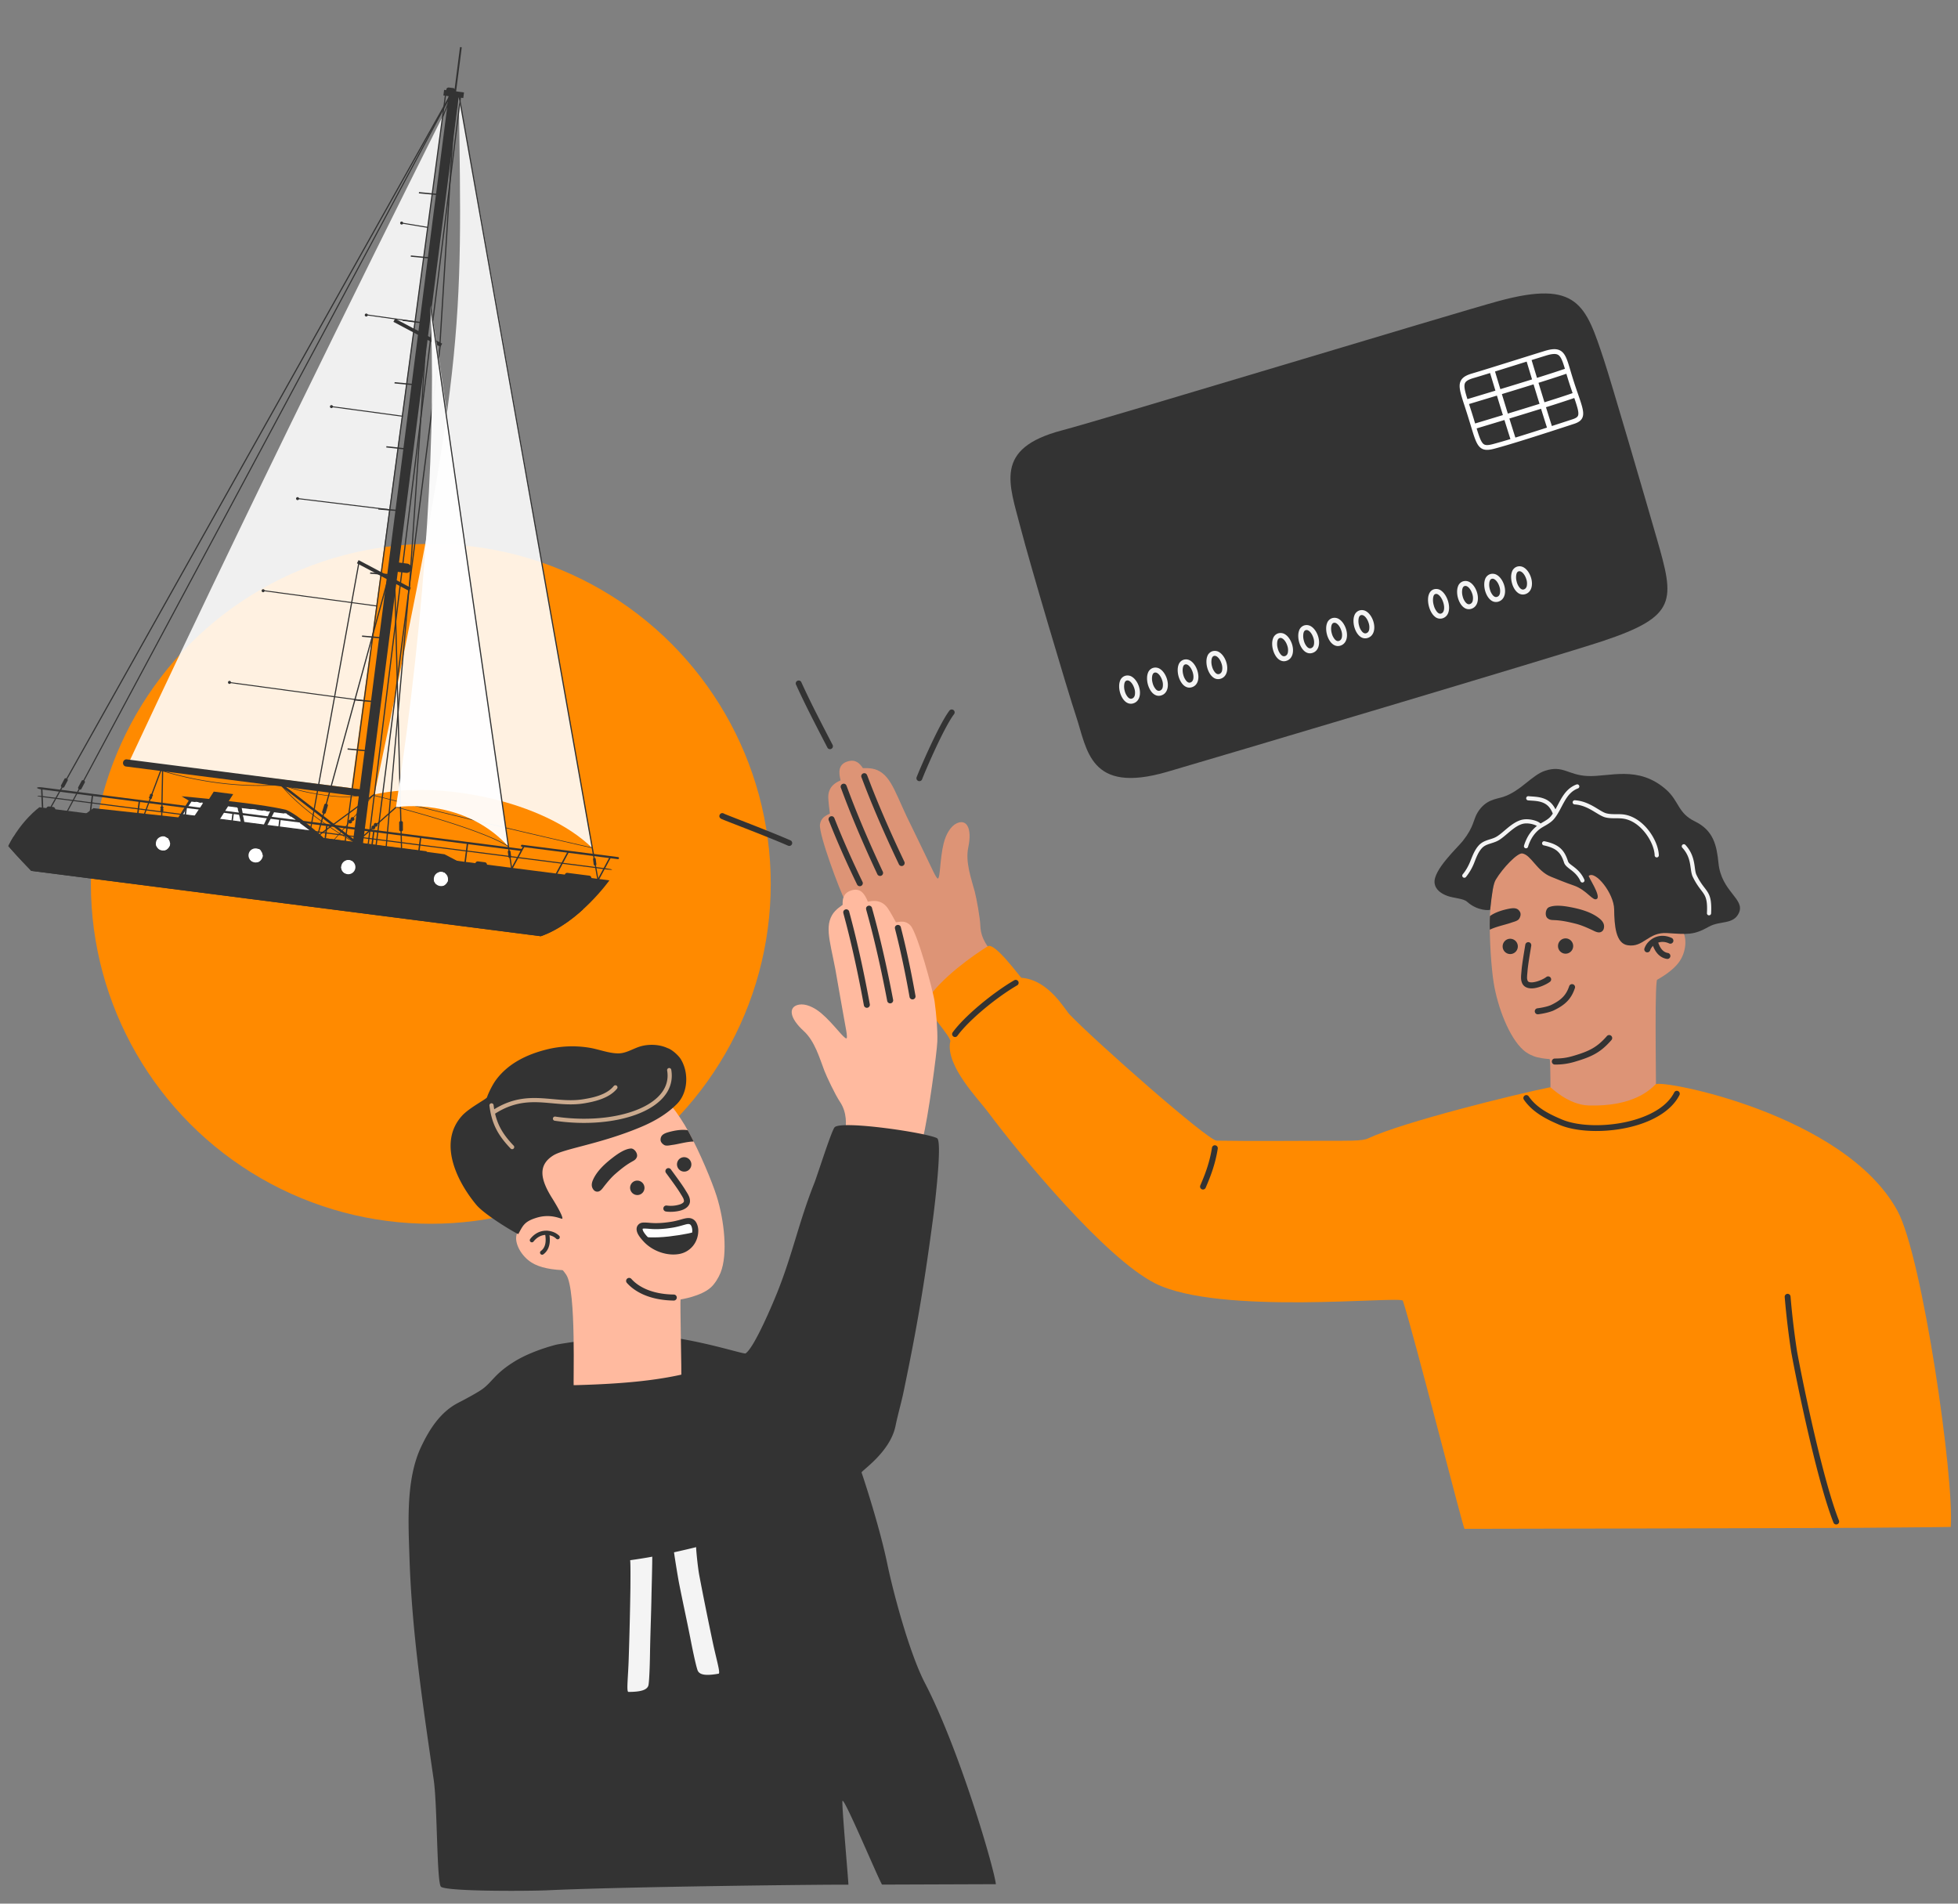 <svg width="144" height="140" fill="none" xmlns="http://www.w3.org/2000/svg"><rect width="100%" height="100%" fill="#808080" stroke="none"/><circle cx="31.684" cy="65" r="25" fill="#FF8A00"/><path fill-rule="evenodd" clip-rule="evenodd" d="M121.851 39.614c-.823-2.86-3.36-11.554-3.902-13.181-1.325-3.984-1.901-5.882-7.755-4.287-3.335.91-28.868 8.656-32.09 9.504-5.06 1.332-3.88 3.923-3.035 7.203.644 2.503 3.444 11.943 4.063 13.797.83 2.489.983 5.773 6.696 4.116 3.255-.945 28.835-8.553 32.026-9.613 5.539-1.842 5.305-2.99 3.997-7.538z" fill="#333"/><path d="M116.044 28.948a31.886 31.886 0 01-.542-1.681c-.236-.801-.379-1.285-.761-1.49-.264-.141-.61-.13-1.159.04-.802.248-1.593.496-2.359.736-1.219.381-2.271.711-2.962.914-.453.134-.699.291-.823.528-.205.39-.034.912.276 1.862.067.206.143.439.222.692.083.264.155.504.22.716.252.834.391 1.293.62 1.558.271.315.628.304 1.114.178l.026-.007c1.283-.34 3.681-1.114 5.858-1.827.313-.103.494-.233.588-.422.177-.356.012-.837-.318-1.796zm-7.771 1.496c-.08-.256-.156-.49-.224-.696l-.011-.034 2.052-.62a53.183 53.183 0 00-.111-.364c-.872.265-1.622.49-2.058.622-.19-.598-.283-.98-.171-1.192.075-.143.263-.252.611-.354.333-.098.749-.225 1.226-.373l.392 1.297.111.363c.142.466.291.952.44 1.433l-2.042.618a63.234 63.234 0 00-.215-.7zm1.553 2.209c-.503.134-.659.084-.783-.06-.151-.176-.273-.527-.444-1.086.46-.14 1.197-.36 2.043-.618.152.488.301.964.442 1.402-.481.145-.915.271-1.258.362zm.124-5.332l1.378-.431.95-.297.396 1.31c-.772.24-1.585.49-2.331.716l-.393-1.298zm.504 1.662c.745-.227 1.558-.476 2.33-.717.142.464.29.95.44 1.433-.769.24-1.581.489-2.331.717l-.439-1.433zm.993 3.198c-.14-.438-.29-.914-.441-1.402a354.56 354.56 0 002.33-.717c.148.479.296.948.435 1.385-.754.243-1.578.505-2.324.734zm1.193-5.701c.346-.108.695-.217 1.046-.325.068-.021.131-.04.191-.055.334-.086.553-.089.697-.012.222.12.347.467.517 1.035-.543.186-1.267.42-2.054.666-.146-.478-.281-.925-.397-1.31zm.507 1.673a91.037 91.037 0 002.052-.665c.074.25.157.526.26.837.07.212.137.407.198.586-.534.185-1.267.422-2.071.674-.149-.483-.298-.968-.439-1.432zm2.899 2.434c-.049.098-.167.173-.382.244l-1.532.5c-.138-.436-.285-.905-.434-1.383a83.942 83.942 0 002.083-.678c.235.689.366 1.114.265 1.317z" fill="#fff"/><path fill-rule="evenodd" clip-rule="evenodd" d="M83.336 51.73c.488-.138.597-.71.43-1.232-.094-.291-.27-.556-.475-.698a.614.614 0 00-.544-.098.588.588 0 00-.377.38c-.085.227-.081.538-.003.83.08.293.235.563.43.71.157.118.34.165.539.109zm-.1-.35c-.107.03-.2-.02-.279-.102a1.087 1.087 0 01-.238-.461 1.175 1.175 0 01-.03-.53c.023-.11.068-.206.165-.236.107-.033.207.019.295.1.118.112.212.28.27.459a.993.993 0 01.04.517c-.029.12-.096.217-.223.253zm2.151-.232c.489-.138.597-.71.43-1.232-.094-.291-.269-.557-.475-.699a.613.613 0 00-.544-.096.586.586 0 00-.377.379c-.084.227-.08.538-.002.83.08.293.234.563.429.71.158.118.34.165.539.108zm-.1-.35c-.107.03-.2-.02-.278-.102a1.084 1.084 0 01-.239-.462 1.172 1.172 0 01-.03-.529c.024-.111.069-.206.166-.237.107-.032.207.02.294.102.118.11.213.279.27.458a.995.995 0 01.04.517c-.028.12-.096.217-.223.253zm2.349-.251c.263-.075.414-.268.473-.518.05-.213.028-.471-.05-.713-.093-.291-.267-.557-.471-.7a.606.606 0 00-.54-.097.581.581 0 00-.375.379c-.082.226-.078.537 0 .828.08.293.234.563.427.71.157.12.34.167.536.11zm-.1-.35c-.105.03-.196-.022-.273-.104a1.097 1.097 0 01-.237-.462 1.181 1.181 0 01-.032-.53c.023-.11.066-.205.161-.234.105-.033.203.02.289.102.117.111.211.28.269.459.056.176.078.363.041.518-.027.118-.093.215-.217.25zm2.218-.275c.489-.139.598-.711.43-1.233-.094-.291-.269-.556-.475-.698a.614.614 0 00-.544-.097.587.587 0 00-.377.38c-.084.226-.08.538-.002.828.08.295.234.564.43.71a.59.59 0 00.538.11zm-.1-.35c-.107.03-.2-.021-.278-.103a1.082 1.082 0 01-.238-.461 1.169 1.169 0 01-.03-.53c.023-.11.068-.206.165-.236.107-.033.207.02.294.101.119.111.213.28.27.458a.992.992 0 01.04.517c-.028.12-.095.218-.222.254zm4.936-.967c.489-.138.597-.71.43-1.232-.094-.291-.269-.557-.475-.699a.614.614 0 00-.544-.096.586.586 0 00-.377.379c-.085.227-.081.538-.002.829.079.294.234.564.429.71.158.119.34.166.539.11zm-.1-.35c-.107.03-.2-.02-.278-.102a1.085 1.085 0 01-.239-.462 1.172 1.172 0 01-.03-.529c.023-.111.069-.207.166-.237.107-.033.206.02.294.102.118.11.213.279.27.457a.995.995 0 01.04.518c-.028.12-.096.217-.223.253zm2.017-.232c.488-.138.597-.71.43-1.232-.094-.291-.27-.557-.475-.699a.614.614 0 00-.544-.097.587.587 0 00-.377.38c-.084.227-.08.538-.003.83.08.293.235.563.43.71.157.118.34.165.538.108zm-.1-.35c-.107.03-.2-.02-.279-.102a1.082 1.082 0 01-.238-.462 1.175 1.175 0 01-.03-.529c.023-.11.068-.206.165-.236.107-.033.207.019.294.1.119.112.213.28.27.459a.995.995 0 01.041.517c-.028.12-.096.217-.223.253zm2.153-.184c.49-.14.598-.712.43-1.233-.094-.291-.268-.557-.475-.699a.613.613 0 00-.543-.097.588.588 0 00-.378.38c-.084.227-.08.538-.002.829.08.294.235.564.43.71.157.119.34.166.538.11zm-.1-.35c-.106.03-.2-.022-.278-.103a1.086 1.086 0 01-.238-.462 1.174 1.174 0 01-.03-.529c.023-.111.068-.207.165-.237.107-.033.207.02.294.102.119.11.213.279.27.458a.995.995 0 01.041.517c-.029.12-.096.217-.223.253zm2.109-.217c.488-.139.597-.711.429-1.232-.093-.292-.268-.557-.475-.7a.612.612 0 00-.543-.096.587.587 0 00-.377.38c-.084.227-.08.538-.002.829.079.294.234.563.429.71a.594.594 0 00.539.109zm-.1-.35c-.107.03-.2-.021-.279-.103a1.077 1.077 0 01-.238-.461 1.179 1.179 0 01-.03-.53c.024-.11.068-.206.166-.236.106-.033.206.02.294.101.118.111.212.28.27.458a.991.991 0 01.04.517c-.028.12-.096.218-.223.254zm7.72-1.792c.489-.139.598-.711.43-1.232-.093-.291-.268-.556-.474-.698a.616.616 0 00-.544-.097.589.589 0 00-.377.38c-.084.226-.081.538-.003.828.08.294.235.563.43.71.157.118.34.165.538.109zm-.099-.35c-.107.03-.2-.021-.279-.103a1.077 1.077 0 01-.238-.46 1.173 1.173 0 01-.03-.53c.024-.11.069-.206.166-.236.107-.033.207.02.294.101.118.111.212.28.27.458a.988.988 0 01.04.516c-.028.12-.096.217-.223.253zm-2.015 1.047a.638.638 0 00.432-.4c.096-.245.081-.578-.018-.888-.098-.307-.276-.588-.483-.74a.605.605 0 00-.552-.11c-.181.056-.308.197-.375.396-.08.236-.071.562.012.867.083.31.242.594.437.75a.59.59 0 00.547.125zm-.1-.351c-.107.03-.2-.028-.28-.116a1.23 1.23 0 01-.252-.503 1.349 1.349 0 01-.041-.57c.022-.12.063-.22.161-.25.106-.034.206.026.295.114.123.122.222.305.284.498.061.192.086.395.05.561-.027.126-.09.23-.217.266zm4.211-.876c.489-.139.598-.711.43-1.232-.094-.291-.268-.557-.475-.7a.613.613 0 00-.543-.096.588.588 0 00-.378.38c-.084.227-.08.538-.002.829.079.294.235.563.429.71a.596.596 0 00.539.109zm-.099-.35c-.108.03-.201-.021-.279-.102a1.08 1.08 0 01-.238-.462 1.176 1.176 0 01-.031-.529c.024-.111.069-.207.166-.237.107-.033.207.02.294.102.119.11.213.279.27.457a.992.992 0 01.041.518c-.029.119-.096.217-.223.253zm2.077-.2c.488-.14.597-.712.429-1.233-.093-.291-.268-.557-.475-.699a.612.612 0 00-.543-.097.587.587 0 00-.378.38c-.084.227-.08.538-.002.829.079.294.234.564.429.71a.597.597 0 00.54.11zm-.1-.351c-.107.03-.201-.02-.279-.102a1.082 1.082 0 01-.238-.462 1.162 1.162 0 01-.03-.529c.023-.111.068-.207.165-.237.107-.033.207.02.294.101.119.112.213.28.27.458a.992.992 0 01.041.518c-.029.12-.096.217-.223.253z" fill="#F4F4F4"/><path fill-rule="evenodd" clip-rule="evenodd" d="M73.025 70.075c-.288-.324-.892-.99-.925-1.973-.02-.618-.29-2.067-.41-2.521-.252-.945-.707-2.171-.479-3.26.296-1.412-.119-2.12-.855-1.77-.431.205-.783.774-.958 1.484-.277 1.128-.243 2.509-.417 2.574-.113.041-.469-.793-.863-1.6-.422-.863-.872-1.82-1.05-2.17-1.173-2.317-1.451-3.712-2.538-4.197-.472-.21-1.062-.138-1.072-.154-.223-.33-.516-.67-1.106-.495-.718.213-.678.807-.532 1.394.008.035-.922.255-.906 1.248.004.274.09 1 .119 1.178.014.086-.629.146-.728.822-.105.714 1.464 4.889 1.84 5.588.453.843.998 1.766 1.557 2.494.454.59 3.86 4.18 5.043 5.152.05.041 1.938-2.137 4.28-3.794z" fill="#DD9476"/><path fill-rule="evenodd" clip-rule="evenodd" d="M63.366 57.188a.221.221 0 01.179-.324.206.206 0 01.201.099.82.82 0 01.052.114c.164.426 1.014 2.738 2.718 6.308a.222.222 0 01-.4.191c-1.712-3.588-2.567-5.912-2.731-6.34l-.02-.048zm-1.516.772a.222.222 0 01.178-.322.205.205 0 01.205.1.767.767 0 01.05.114c.16.423.985 2.721 2.649 6.268a.222.222 0 01-.4.189c-1.673-3.566-2.503-5.876-2.663-6.301a2.075 2.075 0 00-.018-.048zm-.89 2.392a.222.222 0 01.18-.324c.033-.002.129-.01.201.099a.637.637 0 01.044.094c.13.323.804 2.072 2.054 4.649a.222.222 0 01-.398.194c-1.258-2.593-1.935-4.352-2.066-4.677l-.014-.035z" fill="#333"/><path fill-rule="evenodd" clip-rule="evenodd" d="M123.317 68.437c.587-1.578.76-2.88.78-3.678.029-1.175-.115-2.776-1.746-4.19-.912-.79-2.948-1.478-5.208-1.298-2.224.177-4.466.99-5.874 2.772-.472.598-1.589 2.009-1.695 5.377-.051 1.576.106 3.808.281 4.876.288 1.766 1.132 4.01 2.187 4.936.28.246.665.442 1.033.529.446.105.888.125.89.127.087.08.046 2.807.077 2.82.371.152.956.706 4.097.72 1.824.009 3.476-.715 3.638-.84.049-.037-.098-7.054.058-8.367.143-1.206 1.062-2.658 1.482-3.784z" fill="#DD9476"/><path fill-rule="evenodd" clip-rule="evenodd" d="M114.311 67.668c-.213-.009-.342-.008-.501-.142-.216-.183-.147-.697.109-.807.434-.188 1.1-.094 1.543-.011.739.137 1.585.362 2.186.856.269.222.37.456.302.725a.364.364 0 01-.328.282c-.194.012-.413-.122-.577-.196-.377-.173-.76-.342-1.164-.443-.523-.131-1.03-.243-1.57-.264zm-4.743.704a7.51 7.51 0 01-.006-.535 5.63 5.63 0 01.015-.466c.391-.29.97-.458 1.426-.545.416-.079.626-.02.771.216.121.197.022.413-.05.527-.104.164-.4.222-.57.284-.414.15-1.111.284-1.586.52zm2.61 1.103c-.075.465-.251 1.475-.282 1.945-.011.151-.037.34-.03.516a.957.957 0 00.096.407c.148.281.469.38.846.335.452-.055.979-.312 1.196-.484a.222.222 0 00-.276-.347c-.176.14-.606.346-.974.391a.79.79 0 01-.239-.002c-.069-.013-.129-.039-.161-.1a.606.606 0 01-.046-.29c.002-.139.021-.28.029-.397.031-.46.205-1.448.278-1.903a.221.221 0 10-.437-.07zm.946 5.118c.485-.06.933-.182 1.157-.29.836-.406 1.277-.836 1.544-1.636a.221.221 0 10-.42-.14c-.226.677-.609 1.033-1.317 1.377-.197.095-.592.196-1.019.249a.221.221 0 00.055.44zm-2.055-5.553a.56.56 0 01.558.562.56.56 0 01-.558.562.56.56 0 01-.558-.562c0-.31.25-.563.558-.563zm4.072-.028a.56.56 0 01.557.562.56.56 0 01-.557.563.56.56 0 01-.558-.563c0-.31.25-.562.558-.562zm-.791 9.278a4.82 4.82 0 001.504-.217c1.28-.375 1.896-.71 2.665-1.592a.222.222 0 00-.334-.292c-.707.812-1.278 1.113-2.456 1.458-.316.093-.72.203-1.378.2a.22.22 0 00-.221.222.22.22 0 00.22.222z" fill="#333"/><path fill-rule="evenodd" clip-rule="evenodd" d="M119.788 69.834c-.037-.007.269-1.505 1.738-1.933.671-.195 1.779-.095 2.216.569.223.339.24.857.173 1.237-.154.873-.63 1.386-1.34 1.905a8.507 8.507 0 01-.733.461c-.078.046-1.945-1.993-2.054-2.24z" fill="#DD9476"/><path fill-rule="evenodd" clip-rule="evenodd" d="M121.361 69.886a.82.82 0 01.202-.315c.301-.308.75-.397 1.204-.184a.222.222 0 00.188-.401c-.644-.303-1.281-.163-1.709.276a1.267 1.267 0 00-.307.491.22.22 0 10.422.132z" fill="#333"/><path fill-rule="evenodd" clip-rule="evenodd" d="M121.475 69.25c.003.042.069.314.225.596.182.333.475.61.893.675a.22.22 0 00.252-.185.221.221 0 00-.185-.253c-.272-.042-.454-.234-.572-.45-.105-.191-.173-.432-.173-.432l.001.008a.221.221 0 10-.441.04z" fill="#333"/><path fill-rule="evenodd" clip-rule="evenodd" d="M108.673 59.749c-.339.55-.248 1.027-1.088 2.092-.405.511-2.188 2.142-2.08 3.094.059.516.515.801.972.963.441.156 1.152.177 1.414.415.773.704 1.696.643 1.703.585.149-1.313.224-1.89.415-2.207.536-.889 1.6-1.983 1.947-1.925.656.108 1.063 1.297 2.114 1.713.465.184.949.395 1.669.642.996.343 1.417 1.214 1.713.978.292-.233-.666-1.64-.607-1.688.494-.405 1.852 1.294 1.867 2.463.015 1.168.105 2.502.99 2.642 1.197.188 1.486-.985 2.918-.894 1.48.094 1.939.165 3.058-.469.816-.462 1.804-.129 2.21-1.017.472-1.032-1.292-1.548-1.503-3.66-.131-1.318-.374-2.41-1.741-3.072-1.255-.609-1.153-1.488-2.104-2.33-2.067-1.826-4.185-.924-5.791-1.004-1.444-.072-1.789-.816-3.114-.387-.966.314-1.806 1.509-3.089 1.925-.517.167-1.285.186-1.873 1.14z" fill="#333"/><path fill-rule="evenodd" clip-rule="evenodd" d="M112.377 62.282c.03-.112.072-.222.118-.328.148-.344.348-.638.628-.888.174-.156.381-.265.58-.381.225-.132.441-.274.609-.482.309-.383.51-.861.762-1.293.23-.395.505-.751.977-.928a.154.154 0 00-.108-.289c-.545.205-.869.607-1.135 1.062-.244.418-.436.884-.736 1.255-.143.179-.332.296-.524.409-.217.127-.441.248-.63.418-.314.28-.54.61-.705.995-.052.12-.098.243-.133.369a.154.154 0 00.297.08zm1.142-.115c.481.102.804.238 1.034.444.227.204.361.474.476.832.056.174.212.311.419.468.25.19.577.426.793.91a.154.154 0 00.281-.124c-.243-.547-.607-.818-.888-1.031-.147-.111-.273-.194-.313-.317-.134-.418-.298-.729-.563-.967-.262-.235-.627-.4-1.176-.515a.154.154 0 00-.063.3zm2.277-3.008c.609.037 1.093.315 1.492.557.294.178.547.337.769.395.465.12.937.02 1.402.107.631.118 1.179.556 1.574 1.079.398.525.644 1.137.658 1.61a.155.155 0 00.159.15.153.153 0 00.148-.159c-.015-.524-.28-1.206-.72-1.787-.441-.583-1.058-1.064-1.763-1.196-.457-.085-.923.017-1.381-.102-.199-.052-.423-.2-.687-.36-.436-.265-.967-.56-1.632-.601a.154.154 0 00-.019.307zm7.929 3.185c.437.474.538.957.598 1.365.045.306.072.573.17.776.269.553.509.835.695 1.085.257.343.394.622.349 1.576a.154.154 0 10.307.015c.051-1.077-.12-1.388-.41-1.776-.178-.238-.408-.506-.664-1.035-.087-.178-.104-.416-.143-.686-.068-.457-.186-.998-.676-1.529a.154.154 0 10-.226.21z" fill="#F4F4F4"/><path fill-rule="evenodd" clip-rule="evenodd" d="M113.069 60.768a1.02 1.02 0 00-.145-.08c-.24-.101-.65-.189-.982-.087-.315.096-.602.308-.873.53-.292.24-.565.492-.827.652-.226.138-.471.2-.707.279-.201.066-.396.145-.559.324-.266.293-.407.686-.55 1.05a4.003 4.003 0 01-.614 1.062.154.154 0 01-.236-.198c.235-.28.43-.639.564-.978.157-.397.318-.822.609-1.143.201-.222.44-.327.689-.41.215-.07.438-.124.644-.25.251-.152.512-.396.792-.626.302-.248.626-.479.978-.586.403-.124.9-.025 1.19.096.157.066.258.15.289.204a.154.154 0 01-.262.16zm-.686-1.906c.306.027.607.026.907.107.617.166.792.591.929.903a.153.153 0 10.281-.125c-.165-.375-.387-.875-1.13-1.075-.317-.086-.636-.088-.96-.117a.154.154 0 00-.027.307z" fill="#F4F4F4"/><path fill-rule="evenodd" clip-rule="evenodd" d="M69.873 76.645c-.305 1.76 2.075 4.183 2.742 5.077 2.517 3.372 8.679 10.8 12.32 12.65 4.727 2.402 18.112.906 18.239 1.29.793 2.403 4.442 16.772 4.532 16.772 1.523-.001 24.546-.047 28.838-.073 5.256-.032 6.921-.065 6.921-.065.273-3.544-2.073-19.855-3.915-23.243-3.876-7.13-17.394-9.695-17.792-9.306-.381.372-1.603 1.64-4.905 1.554-1.526-.04-2.8-1.35-2.838-1.342-2.501.503-10.787 2.539-13.407 3.764-.436.204-1.427.174-3.61.174-2.318 0-4.467.036-7.52-.01-.648-.009-8.888-7.271-10.812-9.276-.363-.378-1.55-2.557-3.546-2.7-.072-.005-1.956-2.642-2.472-2.321-1.013.63-3.433 2.311-4.506 3.984-.337.525 2.006 2.795 1.731 3.07z" fill="#FF8A00"/><path fill-rule="evenodd" clip-rule="evenodd" d="M89.134 84.409c-.196 1.246-.613 2.19-.856 2.766a.215.215 0 10.396.167c.252-.597.682-1.575.885-2.867a.215.215 0 10-.425-.066zm42.121 10.976a58.89 58.89 0 00.486 4.082c.47 2.569 1.93 9.564 3.102 12.512.044.11.169.164.28.121a.216.216 0 00.12-.28c-1.164-2.929-2.612-9.878-3.079-12.43a59.19 59.19 0 01-.48-4.04.215.215 0 10-.429.035zm-19.181-14.512c.67.98 1.773 1.488 2.609 1.847 1.375.59 3.802.627 5.801.002 1.359-.425 2.516-1.157 3.038-2.203a.216.216 0 00-.385-.193c-.476.953-1.544 1.598-2.781 1.985-1.896.593-4.199.572-5.503.012-.774-.331-1.804-.788-2.424-1.693a.215.215 0 10-.355.243zM74.59 72.092c-1.632.954-3.687 2.673-4.526 3.832a.215.215 0 10.348.253c.815-1.124 2.811-2.787 4.396-3.713a.215.215 0 10-.217-.372z" fill="#333"/><path fill-rule="evenodd" clip-rule="evenodd" d="M62.176 83.166c.044-.431.144-1.325-.406-2.141-.345-.513-.975-1.845-1.143-2.284-.35-.913-.7-2.174-1.522-2.922-1.066-.97-1.145-1.787-.343-1.935.468-.087 1.088.168 1.645.64.885.752 1.666 1.89 1.845 1.84.116-.032-.085-.917-.238-1.801-.163-.947-.36-1.988-.42-2.376-.407-2.564-.998-3.858-.401-4.888.258-.448.779-.735.778-.754-.013-.399.025-.846.606-1.05.706-.249 1.021.256 1.248.817.013.033.895-.335 1.464.48.158.224.513.862.594 1.024.039.078.595-.25 1.07.239.504.517 1.677 4.82 1.783 5.607.126.948.225 2.016.199 2.933-.022.745-.68 5.651-1.069 7.134-.016.062-2.82-.595-5.69-.563z" fill="#FFBA9F"/><path fill-rule="evenodd" clip-rule="evenodd" d="M62.458 67.065l.013.05c.117.443.785 2.827 1.499 6.74a.221.221 0 11-.436.079c-.71-3.893-1.375-6.264-1.491-6.706a.775.775 0 01-.026-.122.206.206 0 01.106-.199.222.222 0 01.335.158zm1.677-.271l.013.05c.12.438.8 2.797 1.533 6.666a.222.222 0 11-.435.082c-.73-3.85-1.406-6.196-1.525-6.632a.791.791 0 01-.026-.123.205.205 0 01.107-.2.221.221 0 01.333.157zm2.121 1.415l.008.036c.085.34.566 2.164 1.066 5.002a.222.222 0 01-.437.077c-.496-2.821-.974-4.633-1.058-4.972a.703.703 0 01-.02-.102.205.205 0 01.105-.197.222.222 0 01.336.156zM49.212 98.326c-2.604-.367-8.006.487-8.33.572-1.018.268-2.189.696-3.085 1.256-1.394.872-1.566 1.429-2.27 1.967-.36.275-1.405.83-1.804 1.033-1.314.669-2.127 1.923-2.757 3.26-1.12 2.377-.934 5.553-.853 8.098.176 5.555.992 10.908 1.786 16.396.275 1.903.212 7.675.545 7.861.644.36 6.75.3 7.792.25 5.557-.268 20.627-.432 22.157-.414.033.001-.516-6.036-.432-6.162.142-.213 2.581 5.601 2.906 6.156l8.375-.03c-.162-1.31-2.71-9.969-5.221-14.796-1.1-2.117-2.286-6.453-2.772-8.792-.562-2.703-1.73-6.243-1.886-6.687-.04-.114 2.095-1.481 2.494-3.415.186-.901.429-1.719.596-2.521.887-4.262 1.465-7.46 2.168-12.769.135-1.024.694-5.683.29-5.885-.818-.411-6.933-1.308-7.518-.813-.222.187-1.267 3.52-1.512 4.134-1.132 2.848-1.593 5.226-2.736 8.069-.276.687-1.66 4.004-2.31 4.437-.123.082-2.716-.797-5.623-1.205z" fill="#333"/><path fill-rule="evenodd" clip-rule="evenodd" d="M38.342 90.722c-1.29-1.192-2.064-2.324-2.459-3.059-.58-1.082-1.2-2.642-.346-4.729.478-1.167 2.052-2.768 4.243-3.666 2.156-.884 4.628-1.185 6.78-.187.721.334 2.426 1.122 4.112 4.21.789 1.446 1.694 3.6 2.034 4.678.563 1.782.832 4.271.286 5.632-.146.362-.41.8-.7 1.068-.723.672-2.238.893-2.24.897-.043.114.081 5.68.059 5.706-.064.073-.179.088-1.465.33-2.04.384-6.24.374-6.449.335-.063-.012.211-7.034-.552-8.184-.702-1.057-2.381-2.179-3.303-3.03z" fill="#FFBA9F"/><path fill-rule="evenodd" clip-rule="evenodd" d="M46.472 85.434c.175-.098.286-.153.362-.333.105-.247-.173-.651-.436-.636-.447.027-.969.392-1.307.65-.565.432-1.184.984-1.48 1.657-.133.303-.118.543.053.742a.344.344 0 00.398.097c.168-.072.296-.279.403-.412.245-.306.496-.613.794-.87.386-.335.766-.645 1.213-.895zm4.543-1.484c.002 0-.094-.189-.227-.442a6.986 6.986 0 00-.212-.388c-.454-.077-1.014.028-1.437.15-.384.111-.536.25-.558.512-.018.218.158.358.267.423.157.095.433.017.602-.004.414-.05 1.064-.246 1.565-.25zm-2.036 2.308c.256.352.824 1.112 1.046 1.487.056.095.133.206.194.322a.566.566 0 01.083.259c0 .061-.039.106-.089.144a.74.74 0 01-.197.102 2.166 2.166 0 01-.983.086.222.222 0 00-.09.433c.258.054.816.045 1.223-.102.343-.125.574-.35.58-.656a.919.919 0 00-.094-.389c-.07-.153-.173-.301-.246-.425-.227-.383-.807-1.161-1.069-1.521a.221.221 0 10-.358.26zm1.791 3.558c.269.08.377.43.362.755-.035.753-.55 1.296-1.181 1.424-.812.164-1.816-.16-2.444-.833-.179-.191-.677-.719-.367-.978.096-.08.315-.055.43-.05.267.011.757.11 1.86-.07.685-.111 1.056-.333 1.34-.248z" fill="#333"/><path fill-rule="evenodd" clip-rule="evenodd" d="M50.77 89.816c.269.08.386.435.362.755-.004.049-.98.256-1.947.365-1.097.123-1.84.047-1.876.003-.195-.24-.393-.567-.169-.755.096-.08.315-.055.43-.05.267.011.757.11 1.86-.07.685-.111 1.056-.333 1.34-.248z" fill="#fff"/><path fill-rule="evenodd" clip-rule="evenodd" d="M50.833 89.605c-.146-.043-.31-.032-.512.016-.23.056-.523.16-.927.227-1.076.175-1.555.078-1.816.067-.092-.004-.245-.016-.365.007a.465.465 0 00-.214.094c-.205.17-.222.408-.12.656.104.251.347.516.466.644.681.728 1.77 1.076 2.65.898.724-.147 1.318-.767 1.358-1.631a1.25 1.25 0 00-.145-.67.65.65 0 00-.375-.308zm-3.557.757c-.017.02-.015.045-.01.07.01.052.035.105.066.158.099.172.255.335.337.423.575.616 1.494.917 2.238.767.538-.11.974-.575 1.004-1.218a.87.87 0 00-.057-.372c-.032-.074-.075-.139-.147-.16-.11-.032-.233.007-.398.052-.22.06-.491.146-.844.203-1.129.185-1.631.084-1.905.073-.053-.002-.13-.01-.204-.007-.026 0-.068.009-.08.01zm2.801-5.204a.53.53 0 00-.23.713.53.53 0 00.71.237.53.53 0 00.231-.713.53.53 0 00-.71-.237zM46.63 86.88a.531.531 0 00-.231.714.53.53 0 00.71.237.531.531 0 00.231-.714.53.53 0 00-.71-.236zm2.94 8.324c-1.568-.018-2.592-.537-3.136-1.15a.221.221 0 10-.33.295c.601.677 1.725 1.278 3.46 1.298a.222.222 0 00.006-.443z" fill="#333"/><path fill-rule="evenodd" clip-rule="evenodd" d="M42.29 90.358c.032-.024-.96-1.276-2.53-.981-.717.134-1.702.75-1.797 1.575-.048.42.18.912.422 1.235.554.74 1.24.994 2.146 1.143.257.043.557.065.9.084.094.006.874-2.775.86-3.056z" fill="#FFBA9F"/><path fill-rule="evenodd" clip-rule="evenodd" d="M41.125 90.881a1.247 1.247 0 00-.487-.293c-.576-.197-1.201-.034-1.637.522a.154.154 0 10.242.19c.346-.441.84-.576 1.296-.421a.924.924 0 01.366.217c.06.061.156.062.217.003a.154.154 0 00.003-.218z" fill="#333"/><path fill-rule="evenodd" clip-rule="evenodd" d="M40.084 90.746c.012.032.053.25.044.507-.01.28-.1.568-.354.75a.154.154 0 00.179.25c.338-.242.47-.617.482-.99.011-.32-.05-.591-.065-.63a.154.154 0 00-.2-.087.154.154 0 00-.086.2zm9.006-13.667c.32.096.8.532.967.798.612.978.56 2.461-.264 3.302-.748.762-1.692 1.299-2.664 1.707-2.97 1.248-5.627 1.581-6.438 2.087-1.152.719-.946 1.767-.093 3.131.238.38.82 1.342.758 1.519-.026.074-.782-.398-1.864-.076-.956.285-1.038.607-1.373 1.206-.027.048-2.45-1.377-3.089-2.147-1.474-1.777-2.811-4.59-1.061-6.54.538-.599 1.803-1.235 1.845-1.364.087-.268.384-.91.676-1.299.905-1.209 2.274-1.863 3.718-2.223a7.768 7.768 0 013.162-.123c.68.115 1.391.404 2.082.412.567.007 1.046-.32 1.57-.49.64-.21 1.453-.187 2.067.1z" fill="#333"/><path fill-rule="evenodd" clip-rule="evenodd" d="M37.77 84.248c-.887-.927-1.313-1.728-1.468-2.965a.154.154 0 10-.305.038c.163 1.31.612 2.158 1.552 3.14a.154.154 0 10.222-.213zm11.296-5.514c.176 1.044-.395 1.884-1.398 2.483-1.574.94-4.193 1.292-6.828.9a.154.154 0 00-.045.305c2.714.404 5.41.027 7.03-.94 1.126-.673 1.742-1.628 1.544-2.8a.154.154 0 10-.303.052z" fill="#CBAA8E"/><path fill-rule="evenodd" clip-rule="evenodd" d="M45.145 79.862c-.53.665-1.556.866-2.234.977-.877.145-1.7.04-2.528-.031-1.293-.113-2.6-.153-4.143.838a.154.154 0 00.166.259c1.47-.945 2.719-.899 3.95-.79.854.074 1.7.177 2.605.028.738-.121 1.846-.364 2.424-1.088a.154.154 0 00-.24-.192z" fill="#CBAA8E"/><path fill-rule="evenodd" clip-rule="evenodd" d="M46.33 114.679c.053.017.037 1.521.033 2.124a273.023 273.023 0 01-.126 5.213c-.043 1.366-.178 2.412-.019 2.412.843 0 1.36-.119 1.466-.47.056-.186.104-1.281.12-2.347.022-1.437.085-2.872.11-4.308.005-.309.08-2.965.048-2.963-.263.017-1.364.305-1.631.339zm4.873-1.042c-.049.026.109 1.582.218 2.174.212 1.139.609 3.122.985 4.905.282 1.338.598 2.344.442 2.372-.83.148-1.359.122-1.525-.205-.089-.173-.327-1.243-.53-2.29-.275-1.41-.588-2.812-.864-4.222-.06-.303-.409-2.413-.378-2.416.263-.03 1.383-.304 1.652-.318z" fill="#F4F4F4"/><path fill-rule="evenodd" clip-rule="evenodd" d="M62.98 108.474c-4.658 2.654-7.902 4.041-13.606 5.289-5.159 1.129-8.032.78-8.741.901a.215.215 0 10.072.424c.71-.12 3.59.228 8.76-.904 5.755-1.259 9.028-2.659 13.728-5.336a.215.215 0 10-.213-.374zm-26.898-6.17a.226.226 0 01-.063-.002c-.126-.023-.155-.113-.163-.134a.21.21 0 01-.005-.144.204.204 0 01.11-.127.184.184 0 01.076-.022c.01-.001.06-.003.142-.003.78-.004 5.021.028 6.336-.009 6.666-.19 8.797-.966 12.044-2.177a.215.215 0 01.15.403c-3.284 1.226-5.439 2.013-12.182 2.204-1.317.038-5.566.006-6.346.01l-.099.001zm.19-.221a.22.22 0 01-.047.141.189.189 0 00.047-.141zm-.011-.064a.196.196 0 00-.166-.141c.08.014.14.07.166.141z" fill="#333"/><path fill-rule="evenodd" clip-rule="evenodd" d="M61.154 109.734c.2.909.227 3.476.36 7.45.231 6.86.316 8.684.1 14.761a.215.215 0 10.43.015c.216-6.089.132-7.916-.099-14.79-.135-4.016-.169-6.611-.371-7.528a.215.215 0 00-.42.092zm-7.897-49.89l.01.005c.439.19 3.268 1.254 4.861 1.95a.215.215 0 11-.172.394c-1.593-.696-4.421-1.759-4.86-1.949a.392.392 0 01-.14-.091.2.2 0 01-.021-.24.203.203 0 01.223-.11.23.23 0 01.099.041zm.014.334a.215.215 0 01-.173.052.192.192 0 00.173-.052zm5.281-9.807c.712 1.56 1.35 2.772 2.298 4.608a.215.215 0 10.383-.197c-.944-1.83-1.58-3.036-2.29-4.59a.216.216 0 10-.39.18zm9.26 6.951c.17-.458 1.589-3.805 2.365-4.815a.216.216 0 00-.34-.263c-.796 1.035-2.254 4.46-2.429 4.928a.216.216 0 00.404.15z" fill="#333"/><path opacity=".88" d="M43.54 62.353s-9.582-54.904-9.8-55.251c.265 17.134.467 19.895-6.196 51.32 4.76-1.057 12.463.474 15.997 3.93z" fill="#fff"/><path d="M33.913 7.12l-.087-.01-6.785 54.937.087.01L33.913 7.12z" fill="#333"/><path opacity=".88" d="M25.845 57.962s-12.343-1.504-16.309-2.013c10.83-23.16 21.662-44.662 23.02-47.397l-6.71 49.41z" fill="#fff"/><path d="M3.525 59.84l-.076-.043L33.112 6.919l.077.043L3.525 59.84z" fill="#333"/><path d="M4.827 59.984l-.072-.043 28.4-53.04.072.042-28.4 53.04zm22.699-8.43l-1.493-.138-.013.094 1.496.138a.047.047 0 00.01-.094zm-.565 3.612h-.002l-1.39-.13-.012.093 1.394.13a.048.048 0 00.053-.042.048.048 0 00-.043-.05zm1.15-8.298h-.002l-1.476-.131-.012.093 1.48.132c.024.002.045-.017.047-.043.003-.025-.014-.048-.037-.05zm1.407-9.352h-.001l-1.683-.135-.012.093 1.685.136c.02.001.038-.019.04-.045.003-.025-.01-.047-.029-.05zm1.106-9.261h-.001l-1.6-.15-.012.094 1.599.15c.014 0 .028-.019.031-.045.004-.025-.004-.046-.017-.049zm1.432-9.29l-1.837-.179-.012.093 1.83.178c.008.001.019-.019.024-.044.005-.025.002-.046-.005-.048zm-3.269 23.269l-1.558-.137-.013.094 1.563.137a.047.047 0 00.051-.043c.002-.025-.013-.05-.043-.05zm1.163-9.253l-1.53-.167-.013.093 1.533.168a.048.048 0 00.052-.042.047.047 0 00-.041-.052zm1.15-9.286l-1.486-.191-.012.093 1.487.191a.047.047 0 00.053-.04.047.047 0 00-.041-.053zm1.208-9.43l-1.492-.14-.012.095 1.495.139a.047.047 0 00.052-.043c.002-.026-.016-.047-.043-.051z" fill="#333"/><path d="M26.823 51.578c.014.002.027-.013.03-.033.002-.02-.007-.037-.02-.039l-9.96-1.35c-.014-.002-.027.012-.03.032-.003.02.006.037.02.04l9.96 1.35zm.894-6.974c.014.002.027-.013.03-.032.002-.02-.007-.038-.02-.04l-8.366-1.134c-.015-.002-.028.012-.03.032-.003.02.006.038.02.04l8.366 1.134zm-5.837-7.903l6.799.828c.013.001.027-.014.03-.033.002-.02-.008-.038-.021-.04l-6.799-.827c-.014-.002-.027.013-.03.033-.002.02.007.037.02.039h.001zm7.722-6.055c.014.002.027-.012.03-.032.002-.02-.007-.038-.02-.04l-5.206-.704c-.014-.001-.028.013-.03.033-.003.02.006.037.02.04l5.206.703zm.924-6.95c.014.002.027-.013.03-.032.002-.02-.007-.038-.02-.04l-3.569-.504c-.014-.001-.027.013-.03.033-.002.02.007.037.02.04l3.569.503zm.927-6.938c.013.002.026-.012.03-.032.002-.02-.007-.038-.02-.04l-1.923-.32c-.013 0-.027.012-.03.032-.003.02.006.038.02.04l1.922.32z" fill="#333"/><path d="M32.735 6.884L25.314 62.09l.087.011 7.42-55.206-.086-.011zM16.986 50.203a.11.11 0 10-.218-.028.11.11 0 00.218.029zm2.476-6.746a.11.11 0 10-.219-.028.11.11 0 00.219.028zm2.53-6.769a.11.11 0 10-.218-.028.11.11 0 00.218.028zm2.492-6.766a.11.11 0 10-.218-.028.11.11 0 00.218.028zm2.561-6.734a.11.11 0 10-.218-.028.11.11 0 00.218.028zm2.602-6.766a.11.11 0 10-.218-.028.11.11 0 00.218.028z" fill="#333"/><path d="M34.623 63.836L5.28 60.594l1.592-1.16 6.245.677.762-1.233-.524-.318s5.638.492 7.681.998c.892.338 2.782 2.074 2.782 2.074l8.872 1.193 1.933 1.01z" fill="#333"/><path d="M22.825 61.113a26.187 26.187 0 00-1.764-1.262l-.905-.116-.503.971 3.172.407zm-3.431-.444l.46-.977-2.077-.266.198 1.06 1.42.183zm-1.687-.214l-.25-1.068-.684-.088-.607.958 1.54.198zm-3.413-.44l.638-.954-.845-.108-.011.007-.633.946.851.109z" fill="#fff"/><path d="M17.52 59.636l-.97.646.322.042.7-.466-.051-.222zm2.067-.003l-.231-.03-1.305.869.23.03 1.306-.869zm.221.129l.046-.1-.033-.004-1.305.869.12.015 1.172-.78zm-2.318-.253l-.014-.065-1.207.803.094.012 1.128-.75zm3.571.315l-.128-.016-1.264.84-.016.031.208.027 1.264-.841-.064-.041zm-2.171-.281l-.354-.045-.659.438.047.25.966-.643zm3.197.983l-.133-.096-.68.452.233.03.58-.386zm-5.302-1.254l-.012-.001-.01.016.022-.015zm-1.877-.242l-.094-.012-1.305.868.094.012 1.305-.868zm-.185.315l.055-.082-.99.658.059.007.876-.583zm-.095-.35l-.232-.03-.616.41-.223.333 1.071-.713zm6.664.985l-.056-.038-1.19.792.094.012 1.152-.767zm.448.303c-.113-.08-.226-.157-.337-.233l-1.077.717.576.073.838-.557z" fill="#fff"/><path d="M15.181 61.5l-1.43-.184 1.969-3.098 1.43.184-1.97 3.098zM33.772 6.845l-.74-.095-7.225 56.332.74.095 7.225-56.332z" fill="#333"/><path d="M26.372 41.193l-.123.233 3.843 2.036.123-.233-3.843-2.036zm2.684-17.758l-.123.233 3.462 1.835.124-.233-3.463-1.835zm5.069-16.638l-1.463-.188-.053.414 1.463.188.053-.414z" fill="#333"/><path d="M33.961 3.478l-.13-.017-.491 3.825.13.016.491-3.824z" fill="#333"/><path d="M33.474 6.672a.174.174 0 01-.192.153l-.315-.04a.173.173 0 01-.147-.197.173.173 0 01.192-.152l.314.04c.094.012.16.1.148.196zm-3.23 35.162a.344.344 0 01-.385.297l-.631-.08a.344.344 0 11.087-.683l.631.08a.344.344 0 01.298.386zm-3.454 16.52c-.02.144-.144.247-.279.23L9.26 56.37c-.136-.018-.23-.149-.211-.293.018-.144.142-.248.278-.23l17.252 2.213c.135.017.23.148.211.293zM3.195 59.702l-.104.005-.074-1.713.104-.004.074 1.712zm3.663-1.236l-.103-.013-.218 1.7.103.013.218-1.7zm3.448.446l-.104-.014-.218 1.7.104.014.218-1.7zm3.448.441l-.104-.013-.218 1.7.104.013.218-1.7zm3.448.437l-.104-.013-.218 1.7.104.013.218-1.7zm3.448.446l-.104-.013-.218 1.7.103.013.218-1.7zm3.448.441l-.104-.013-.218 1.7.104.013.218-1.7zm3.447.446l-.103-.014-.218 1.7.103.013.218-1.7zm3.448.441l-.103-.013-.218 1.7.103.013.218-1.7zm3.448.441l-.103-.013-.218 1.7.103.013.218-1.7zM44.83 63.03l-.92 1.712.092.05.92-1.712-.092-.05zm-3.09-.398l-.92 1.712.093.05.92-1.713-.093-.049zm-3.262-.417l-.921 1.71.091.05.922-1.71-.092-.05z" fill="#333"/><path d="M38.4 62.435c-.023-.005-.107-.014-.131-.017L3.074 57.903c-.187-.024-.342-.009-.348.033-.005.042.142.096.328.12l35.195 4.514.056.006c.037-.05.076-.095.095-.141zm7.121.683c-.005.042-.04.072-.078.067l-7.07-.907c-.038-.004-.064-.042-.058-.085.005-.042.04-.072.078-.067l7.07.907c.038.005.063.042.058.085zm-.501.839c-.003.022-.183.016-.402-.013l-41.484-5.32c-.22-.029-.396-.069-.393-.09.003-.02.183-.015.403.013l41.483 5.321c.22.028.396.069.393.09zM32.312 25.3l1.114-18.009.088.005-1.114 18.01-.088-.006z" fill="#333"/><path d="M32.412 25.468l-.087-.011-4.964 38.695.088.011 4.963-38.695zm11.545 39.385L33.708 7.011l.087-.016 10.249 57.843-.087.015z" fill="#333"/><path d="M29.075 42.845l-.088.003.506 19.8.088-.003-.506-19.8zm-5.734 18.84l-.085-.023 5.252-19.13.085.024-5.252 19.129zm20.522 1.881c.005.038-.035.074-.09.081-.053.008-.101-.017-.106-.055l-.054-.41c-.005-.038.034-.074.088-.081.054-.008.103.017.108.055l.054.41zm-6.268-.551c.005.038-.035.074-.088.081-.055.008-.103-.017-.108-.055l-.054-.41c-.005-.038.035-.074.089-.081.054-.007.102.018.107.055l.054.41zM4.72 57.886c-.024.045-.095.054-.16.02-.065-.035-.098-.1-.074-.144l.26-.49c.024-.045.095-.054.16-.02.065.035.098.099.074.144l-.26.49zm1.26.144c-.023.046-.095.054-.16.02-.064-.034-.098-.099-.074-.144l.26-.49c.024-.044.096-.053.16-.02.065.035.098.1.074.145l-.26.49z" fill="#333"/><path d="M29.632 61.045c0 .053-.06.095-.135.096-.076 0-.137-.042-.137-.094l-.003-.57c0-.053.06-.096.135-.096.076 0 .137.041.137.094l.003.57zm-5.679-1.257c-.015.05-.085.074-.158.052-.072-.021-.118-.08-.104-.13l.163-.546c.014-.05.085-.074.157-.053.072.022.119.08.104.13l-.162.547zM11.83 56.532l-1.308 3.488.082.03 1.308-3.488-.083-.03zm.103 3.711l.074-3.724-.087-.002-.075 3.724.088.002zm19.459-35.456l-.085-.006-1.258 18.672.085.006 1.258-18.672zm-5.037 16.577L22.602 62.06l.084.015 3.753-20.695-.084-.015z" fill="#333"/><path d="M28.342 62.477l1.698-19.22.085.008-1.698 19.22-.085-.008zm-1.834-.267c.03-.039.016-.1-.031-.135l-6.122-4.723c-.046-.036-.108-.034-.138.005-.03.038-.016.099.031.135l6.122 4.721c.046.037.109.035.138-.003z" fill="#333"/><path d="M26.298 62.112c-.038-.02-3.836-2.087-5.706-4.432l.034-.028c1.864 2.338 5.655 4.401 5.693 4.422l-.02.038z" fill="#333"/><path d="M16.067 57.597c-2.801-.36-4.77-1.094-4.8-1.105l.017-.041c.044.017 4.464 1.666 9.504 1.219h.007l.006.002c1.16.64 5.237 1.242 5.7.703l.034.028c-.47.547-4.572-.045-5.75-.689-1.689.15-3.309.064-4.718-.117zm-4.824.895a.113.113 0 11-.223-.029.113.113 0 01.223.029zm17.918.785l-3.349 2.97.059.066 3.349-2.97-.059-.066zm-1.634-.909l-4.207 3.097.052.07 4.207-3.096-.052-.07z" fill="#333"/><path d="M27.602 60.866a.14.14 0 11-.278-.036.14.14 0 01.278.036z" fill="#333"/><path d="M27.767 60.679a.14.14 0 11-.278-.036.14.14 0 01.278.036z" fill="#333"/><path d="M24.059 62.38l-.033-.03 3.408-3.893.013.004c.078.02 7.9 2.021 16.098 3.867l-.01.042a638.103 638.103 0 01-16.086-3.864l-3.39 3.874z" fill="#333"/><path opacity=".95" d="M37.394 62.264s-5.863-41.781-5.763-39.98c.483 8.685-.251 22.437-2.512 37.088 1.104-.198 5.358-.331 8.275 2.892z" fill="#fff"/><path d="M37.605 64.03l-6.061-42.05.087-.012 6.061 42.05-.087.012zm-11.707-3.594a.14.14 0 11-.278-.036.14.14 0 01.278.036z" fill="#333"/><path d="M26.063 60.253a.14.14 0 01-.278-.036.14.14 0 11.278.036zm-14.043-.667a.113.113 0 11-.223-.029.113.113 0 01.224.029z" fill="#333"/><path d="M12.02 59.414a.112.112 0 11-.223-.029.112.112 0 01.223.03zm-.834-.754a.113.113 0 11-.224-.029.113.113 0 01.224.029zM32.568 8.679l-.031-.111.54-1.39.081.033-.59 1.468zm4.812 53.59c-2.008-1.289-8.141-2.862-8.203-2.878l.01-.043c.063.016 6.203 1.591 8.217 2.884l-.023.037zm6.114 2.329a.179.179 0 01-.2.155l-1.617-.208a.179.179 0 01.045-.354l1.617.207a.179.179 0 01.155.2zm-7.68-.985a.178.178 0 01-.2.154l-.514-.066a.179.179 0 01.045-.354l.514.066a.179.179 0 01.155.2zM3.402 59.477a.19.19 0 00.159.216l.297.038a.19.19 0 00.208-.168.19.19 0 00-.159-.216l-.297-.038a.19.19 0 00-.208.168zm17.282 2.558l10.595 1.36.101-.79-10.595-1.36-.101.79zM8.792 60.25l3.832.492.069-.539-3.831-.491-.07.539z" fill="#333"/><path d="M39.773 68.852L2.298 64.045S1.226 62.943.612 62.22c.943-1.894 2.286-2.853 2.286-2.853l41.92 5.377s-2.22 3.122-5.045 4.108z" fill="#333"/><path d="M1.01 61.508a8.726 8.726 0 00-.398.713c.613.723 1.685 1.825 1.685 1.825l37.476 4.807c1.182-.413 2.258-1.2 3.11-1.975a518.64 518.64 0 01-21.678-2.347c-6.975-.905-16.072-1.877-20.195-3.024zm32.113 3.223a.7.7 0 11-1.388-.178.7.7 0 011.388.178z" fill="#333"/><path d="M32.828 64.978a.521.521 0 11-.798-.671.521.521 0 01.798.67z" fill="#fff"/><path d="M32.598 64.156a.526.526 0 00-.282-.016l-.408.484a.525.525 0 00.064.276l.626-.744zm.349.456l-.462.55a.518.518 0 00.207-.068l.224-.266a.52.52 0 00.031-.216zm-.204-.384a.523.523 0 00-.092-.057l-.649.77c.02.029.045.056.072.081l.67-.794z" fill="#fff"/><path d="M25.528 64.465a.7.7 0 10.177-1.388.7.7 0 00-.177 1.388z" fill="#333"/><path d="M26.015 64.107a.521.521 0 11-.797-.672.521.521 0 01.797.672z" fill="#fff"/><path d="M25.786 63.285a.525.525 0 00-.283-.016l-.407.484a.523.523 0 00.064.276l.626-.744zm.215.134a.428.428 0 00-.037-.039l-.67.796c.014.011.03.02.044.03l.663-.787zm-.071-.062a.528.528 0 00-.092-.057l-.648.77c.02.029.045.056.072.081l.669-.794z" fill="#fff"/><path d="M18.715 63.594a.7.7 0 10.178-1.388.7.7 0 00-.178 1.388z" fill="#333"/><path d="M19.203 63.236a.521.521 0 11-.797-.671.521.521 0 01.797.67z" fill="#fff"/><path d="M19.189 62.548a.456.456 0 00-.038-.039l-.67.796.045.03.663-.787zm.134.322l-.463.549a.517.517 0 00.208-.068l.224-.266a.52.52 0 00.03-.215zm-.204-.384a.53.53 0 00-.093-.057l-.648.77c.02.029.045.056.072.081l.669-.794z" fill="#fff"/><path d="M12.686 62.11a.7.7 0 11-1.388-.178.7.7 0 011.388.178z" fill="#333"/><path d="M12.391 62.357a.521.521 0 11-.797-.671.521.521 0 01.797.67z" fill="#fff"/><path d="M12.161 61.535a.526.526 0 00-.282-.016l-.407.484a.523.523 0 00.064.276l.625-.744zm.216.134a.443.443 0 00-.038-.039l-.67.796a.45.45 0 00.045.03l.663-.787zm.133.321l-.462.55a.518.518 0 00.207-.068l.224-.266a.52.52 0 00.032-.215z" fill="#fff"/></svg>